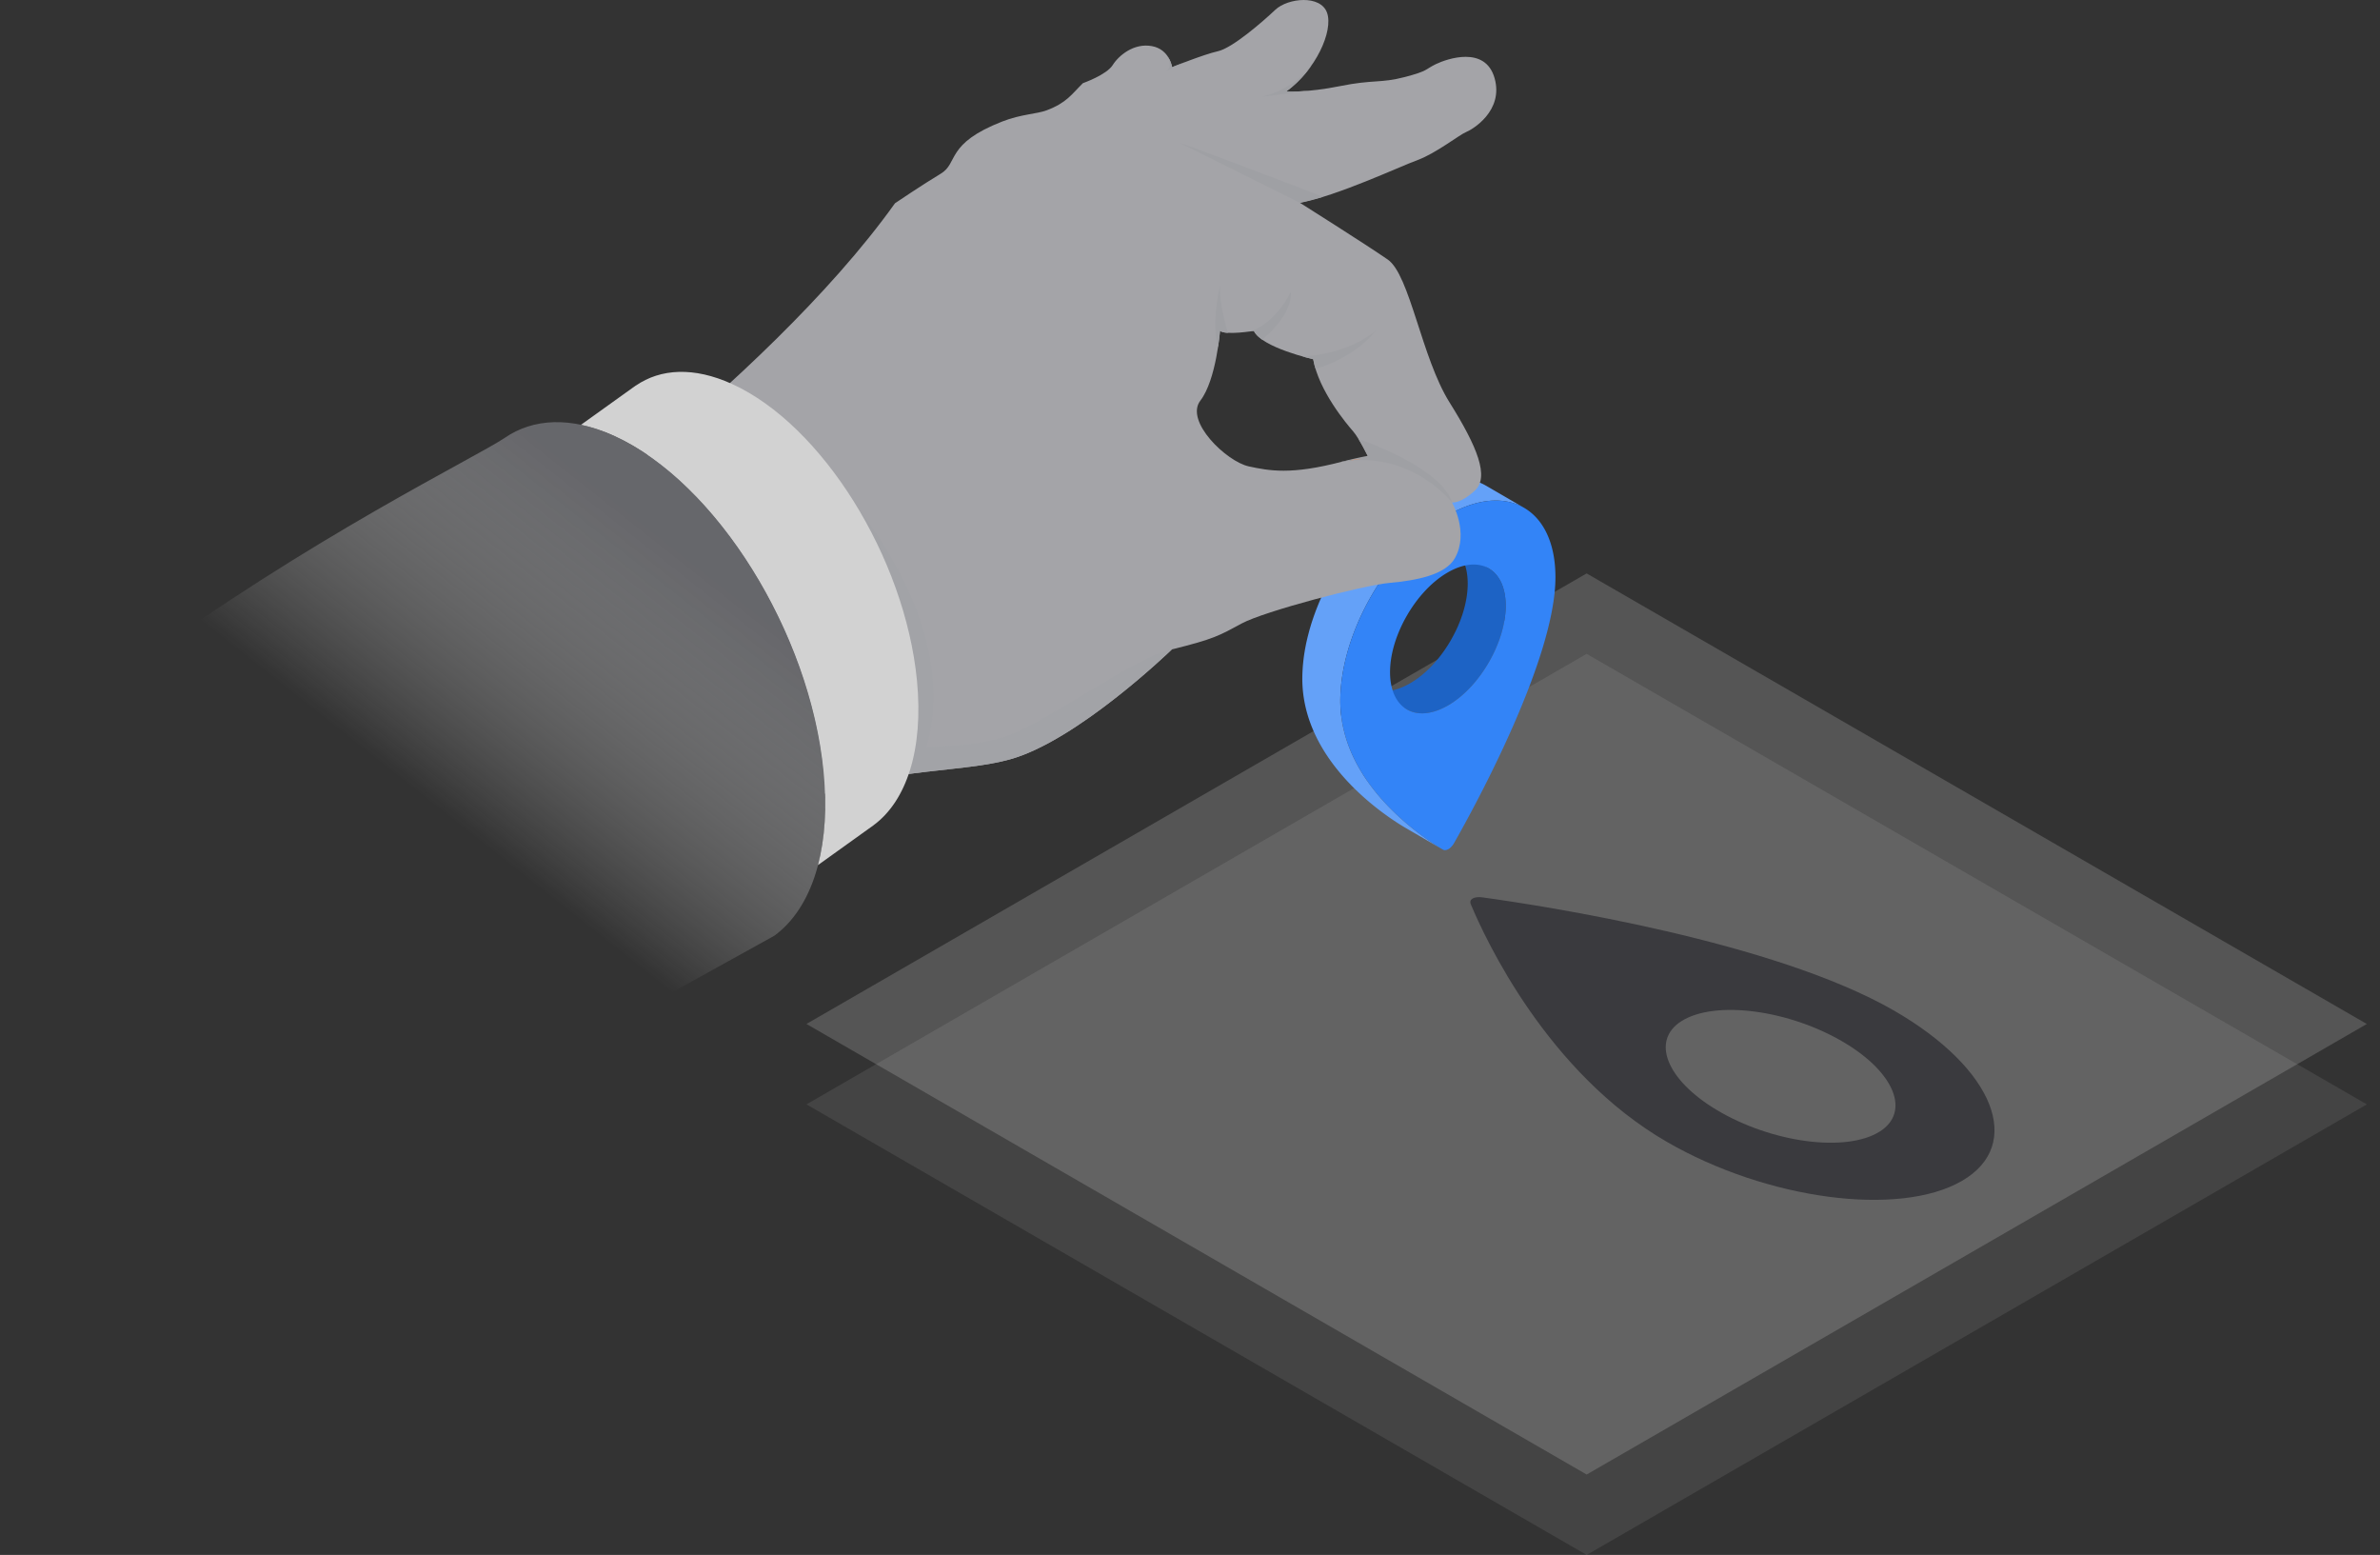 <svg width="173" height="113" viewBox="0 0 173 113" xmlns="http://www.w3.org/2000/svg">
    <rect x="0" y="0" width="173" height="113" fill="#333333" stroke="none"/>
    <defs>
        <linearGradient x1="79.433%" y1="15.86%" x2="50%" y2="50%" id="a">
            <stop stop-color="#797A7F" stop-opacity=".731" offset="0%"/>
            <stop stop-color="#FFF" stop-opacity="0" offset="100%"/>
        </linearGradient>
    </defs>
    <g fill="none" fill-rule="evenodd">
        <path fill-opacity=".084" fill="#FFF" d="M115.333 113 58.619 80.256l56.712-32.743 56.714 32.744z"/>
        <path fill-opacity=".217" fill="#FFF" opacity=".766" d="M115.333 107.156 58.619 74.412 115.33 41.67l56.714 32.744z"/>
        <path d="M106.685 42.56a5.419 5.419 0 0 1-.015.288l-.007.088-.022.213-.012.095a5.834 5.834 0 0 1-.028.189l-.014.086a8.23 8.23 0 0 1-.11.521l-.019.075-.046.172-.018.063a6.45 6.45 0 0 1-.078.258l-.043.129a9.7 9.7 0 0 1-.124.346l-.024.06a9.188 9.188 0 0 1-.119.29l-.03.074c-.048.108-.097.215-.148.322l-.031.062c-.044.09-.09.18-.137.27-.013.025-.025.05-.04.075-.056.105-.114.21-.174.314l-.032.053c-.055.094-.112.186-.17.279a11.585 11.585 0 0 1-.254.384l-.043.059a9.507 9.507 0 0 1-.252.342l-.08.102c-.03.035-.058.072-.086.107l-.085.1-.088.105-.042.047a8.01 8.01 0 0 1-.162.18l-.07.073c-.047.05-.095.099-.143.147l-.088.088-.06.058-.122.113-.054.05a7.204 7.204 0 0 1-.176.153l-.009.007a6.29 6.29 0 0 1-.17.14l-.058.044a5.721 5.721 0 0 1-.128.097l-.064.046c-.043.031-.086.061-.13.09l-.057.04a8.11 8.11 0 0 1-.325.203c-.066.038-.13.073-.194.107l-.051.025c-.058.03-.116.059-.173.085l-.02.01a4.55 4.55 0 0 1-.363.147l-.045.016a4.11 4.11 0 0 1-.228.07c-.043.013-.086.022-.129.033l-.063.015a3.904 3.904 0 0 1-.19.035l-.005.001a2.994 2.994 0 0 1-.172.02l-.056.004a2.28 2.28 0 0 1-.12.007h-.178l-.043-.002a2.67 2.67 0 0 1-.157-.014l-.033-.005a2.395 2.395 0 0 1-.124-.02 1.847 1.847 0 0 1-.18-.043h-.001a2.854 2.854 0 0 1-.151-.05l-.038-.014a1.658 1.658 0 0 1-.11-.048l-.03-.012a1.927 1.927 0 0 1-.139-.074l2.762 1.605.023.013c.038.021.077.041.117.06l.028.014.066.03.046.017.037.014c.046.018.092.033.14.047h.002l.009.003c.045.013.092.024.139.034l.042.009.043.009.082.011.032.005c.046.005.093.01.14.013h.017c.014.002.029.002.043.002.041.002.082.003.124.002l.053-.001.042-.001c.026 0 .053-.003.08-.005.018-.002.036-.002.055-.005a2.76 2.76 0 0 0 .173-.02h.004c.063-.01.127-.022.19-.037l.063-.014c.04-.01.078-.018.118-.029a3.554 3.554 0 0 0 .24-.074h-.001l.045-.016a4.58 4.58 0 0 0 .188-.072 4.422 4.422 0 0 0 .176-.075l.02-.01c.056-.026.114-.055.172-.084.016-.01.033-.017.05-.027a4.78 4.78 0 0 0 .194-.106 5.948 5.948 0 0 0 .326-.203l.058-.039.13-.09c.02-.016.042-.031.064-.047l.127-.097.057-.044c.058-.046.115-.092.171-.14a6.44 6.44 0 0 0 .185-.161c.019-.016.036-.033.055-.048l.12-.114.061-.058.047-.045.042-.043.142-.146.07-.074.162-.18c.01-.013.023-.025.034-.038a.071.071 0 0 0 .007-.009c.031-.034.06-.07.09-.105l.084-.1.085-.107.076-.095.005-.006c.087-.112.17-.226.253-.343l.025-.034c.006-.008.01-.017.017-.025.073-.105.144-.211.213-.318l.015-.023.026-.043c.058-.092.115-.185.17-.279l.024-.038.008-.016c.06-.103.119-.208.175-.313l.016-.028.024-.047c.047-.09.092-.18.136-.27l.022-.043.009-.019c.05-.106.1-.214.147-.322l.012-.026.02-.047c.04-.096.08-.193.118-.29l.018-.042.006-.018c.044-.116.085-.231.124-.347l.012-.034.03-.095.028-.085c.017-.057.035-.115.051-.173l.019-.062a7.219 7.219 0 0 0 .045-.173l.02-.074c.02-.081.038-.163.055-.243V45.4c.02-.092.038-.185.054-.276l.014-.087c.01-.063.02-.127.028-.19.002-.013.005-.026.006-.04l.006-.054.022-.213.007-.087a5 5 0 0 0 .015-.289c.018-.705-.092-1.305-.305-1.786-.212-.48-.527-.842-.92-1.07l-2.761-1.604c.784.455 1.259 1.445 1.224 2.855" fill="#1D63C5"/>
        <path d="M105.975 34.77c-.065 0-.132.002-.2.004l-.031.001-.017.001a4.95 4.95 0 0 0-.25.018l-.052.006a5.74 5.74 0 0 0-.263.033h-.001l-.003.001a5.783 5.783 0 0 0-.32.059l-.025.005a6.84 6.84 0 0 0-.314.076l-.026.006-.022.007a10.38 10.38 0 0 0-.17.049c-.013.004-.027.007-.04.012-.07.022-.14.045-.212.07l-.06.02-.155.056-.077.03a9.508 9.508 0 0 0-.141.057c-.015.005-.03.01-.044.017l-.034.015a8.026 8.026 0 0 0-.204.088c-.013.007-.026.012-.04.018-.08.037-.161.076-.243.116a8.75 8.75 0 0 0-.254.13v.001a9.566 9.566 0 0 0-.32.176c-.125.073-.25.15-.374.228l-.12.078c-.085.055-.169.11-.252.168-.047.031-.093.064-.139.096a29.214 29.214 0 0 0-.37.272c-.078.06-.155.12-.231.182l-.13.103c-.087.072-.172.145-.258.218l-.094.08c-.117.102-.231.207-.346.313l-.071.07c-.076.07-.152.142-.227.216l-.05.05-.061.062c-.105.105-.209.212-.311.32l-.008.01c-.105.11-.208.224-.31.339l-.06.069-.054.06c-.047.054-.093.11-.14.166-.05.058-.099.116-.148.176-.06.072-.12.147-.179.22l-.141.178a16.43 16.43 0 0 0-.292.383l-.012.017c-.082.112-.163.224-.243.338l-.03.044-.074.11c-.067.096-.133.193-.197.29l-.086.132-.065.1c-.047.073-.092.147-.138.221l-.051.08c-.073.12-.145.24-.215.36l-.026.045-.056.098c-.062.109-.123.217-.182.326a7.3 7.3 0 0 0-.062.114l-.041.076c-.06.112-.12.226-.177.34l-.016.034c-.049.096-.097.193-.144.29l-.046.099-.057.12a19.84 19.84 0 0 0-.161.355l-.035.078c-.003.01-.008.018-.012.027-.058.134-.113.268-.168.402l-.043.11-.076.19-.052.14c-.017.046-.035.092-.05.138-.046.123-.09.246-.131.37l-.025.072-.006.018c-.048.144-.094.287-.137.43-.012.041-.023.082-.036.122-.024.082-.048.163-.07.245-.008.026-.015.053-.021.079l-.053.201c-.023.09-.046.18-.067.27a8.188 8.188 0 0 0-.047.204c-.01.048-.023.095-.033.143a10.14 10.14 0 0 0-.039.194 15.317 15.317 0 0 0-.147.891l-.007.062-.017.144-.03.3-.013.156c-.007.1-.013.201-.018.302l-.007.136c-.005.144-.008.288-.008.43.017 5.961 5.85 9.839 7.457 10.794l2.762 1.605c-1.606-.955-7.44-4.833-7.457-10.794 0-.142.003-.286.009-.43a10.109 10.109 0 0 1 .025-.438l.012-.156.03-.3c.006-.048.01-.096.017-.144.017-.134.036-.268.056-.404l.013-.072a13.8 13.8 0 0 1 .075-.429l.01-.049c.022-.111.047-.223.072-.336.015-.068.03-.136.047-.204.021-.09.044-.18.067-.27l.053-.2c.029-.109.06-.217.091-.325l.036-.12c.045-.15.093-.3.143-.45l.025-.073c.042-.123.085-.246.13-.369l.051-.138c.042-.11.084-.22.128-.33l.043-.11c.059-.144.118-.286.18-.429a19.84 19.84 0 0 1 .196-.434l.057-.119c.062-.13.125-.26.19-.39l.017-.033c.07-.14.143-.278.217-.415l.062-.114c.06-.11.12-.219.183-.327l.055-.097c.08-.136.16-.272.241-.405l.05-.08.204-.322.086-.131c.064-.098.13-.195.196-.292.026-.036.05-.073.075-.11.09-.127.18-.255.274-.38a17.014 17.014 0 0 1 .303-.4c.046-.06.094-.119.141-.178.06-.074.118-.149.179-.221.048-.06.099-.118.148-.176.064-.076.128-.152.194-.226a16.436 16.436 0 0 1 .37-.408l.008-.009c.102-.109.207-.215.311-.32l.062-.063c.091-.09.183-.18.276-.266l.071-.07c.114-.106.23-.21.346-.312.03-.027.063-.054.094-.08.086-.074.172-.147.258-.218.043-.036.087-.07.13-.104.077-.061.153-.122.23-.181l.14-.105c.077-.057.155-.113.232-.167a11.458 11.458 0 0 1 .39-.265l.12-.078a9.543 9.543 0 0 1 .624-.366l.071-.038c.063-.034.126-.066.19-.098l.064-.032a9.34 9.34 0 0 1 .242-.116l.04-.018a7.4 7.4 0 0 1 .204-.09l.077-.031.141-.056.079-.03a8.43 8.43 0 0 1 .155-.057l.06-.021c.07-.024.141-.048.212-.069l.039-.012.17-.05.048-.012a6.3 6.3 0 0 1 .314-.076l.025-.005c.107-.023.215-.042.32-.059h.004a5.67 5.67 0 0 1 .264-.034l.051-.005a5.52 5.52 0 0 1 .25-.019l.049-.001c.067-.003.133-.004.2-.004h.042c.076 0 .15.003.224.008.018 0 .035.002.052.003l.174.016.047.005c.069.008.138.018.205.03l.045.008c.053.01.107.02.16.032l.052.012c.065.015.13.031.193.05l.015.005c.059.017.116.035.173.055l.052.019.15.057.035.014c.059.025.118.052.176.08l.042.022.137.071.071.04-2.762-1.606-.043-.024-.028-.015a4.51 4.51 0 0 0-.137-.072l-.043-.021a3.4 3.4 0 0 0-.176-.08l-.009-.004-.025-.01c-.05-.02-.1-.04-.15-.057l-.052-.019a3.186 3.186 0 0 0-.173-.055l-.012-.004-.003-.001a3.91 3.91 0 0 0-.193-.05l-.053-.012a4.692 4.692 0 0 0-.16-.032l-.03-.006-.014-.003a4.406 4.406 0 0 0-.206-.03l-.045-.004a3.772 3.772 0 0 0-.175-.016l-.033-.003h-.019a4.744 4.744 0 0 0-.224-.009h-.043" fill="#64A1F8"/>
        <path d="M105.22 37.447c-4.319 2.494-7.808 8.538-7.794 13.5.017 5.961 5.851 9.84 7.457 10.794.112.067.258.047.405-.037.146-.085.292-.235.403-.43 1.595-2.809 7.39-13.428 7.373-19.356-.01-3.514-1.774-5.543-4.336-5.543-1.056 0-2.248.345-3.508 1.072M101.043 48.7c.063-2.57 1.85-5.664 4.051-7.016l.137-.082c2.368-1.367 4.284-.22 4.216 2.563-.064 2.57-1.85 5.664-4.05 7.016a4.07 4.07 0 0 1-.138.081c-.678.391-1.319.577-1.887.577-1.415 0-2.378-1.153-2.329-3.14" fill="#3384F7"/>
        <path d="M92.702.71c-.915.865-3.115 2.777-4.17 3.012-1.055.236-3.334 1.159-3.334 1.159s-.177-1.299-1.478-1.532c-1.301-.234-2.401.682-2.844 1.387-.444.704-2.161 1.308-2.161 1.308-.835.822-1.174 1.42-2.63 1.971-.729.276-1.848.275-3.232.815-4.144 1.62-3.167 3.01-4.465 3.789-1.298.777-3.331 2.151-3.331 2.151-4.778 6.69-12.187 13.47-17.99 18.293 6.428 4.393 11.92 14.02 12.798 23.002.054.554.084 1.09.101 1.615 5.183-1.882 9.943-1.534 13.426-2.49 4.942-1.356 11.79-7.997 11.79-7.997 3.103-.767 3.463-1.015 5.09-1.892 1.629-.877 8.795-2.768 10.733-2.942 1.938-.174 4.06-.575 4.748-1.795 1.05-1.858-.207-4.05-.207-4.05s.608.112 1.665-.869c1.057-.982.19-3.156-1.845-6.402-2.037-3.246-2.881-9.269-4.492-10.382-1.61-1.113-6.38-4.122-6.38-4.122 2.725-.512 7.225-2.623 8.557-3.112 1.331-.489 3.049-1.845 3.513-2.028.463-.184 2.751-1.537 2.076-3.92-.677-2.384-3.461-1.405-4.261-1.022-.8.383-.538.494-2.289.947-1.75.454-2.259.165-4.687.654-2.43.488-3.911.393-3.911.393 2.14-1.539 3.439-4.393 2.972-5.719C96.232.272 95.526 0 94.762 0c-.77 0-1.6.277-2.06.71m-1.937 33.18c-1.606-.349-4.668-3.275-3.51-4.78 1.157-1.504 1.426-5.073 1.426-5.073.387.351 2.461.008 2.461.008.572 1.221 4.314 2.06 4.314 2.06.402 2.296 2.446 4.72 2.9 5.238.453.518 1.156 1.977 1.156 1.977-.381-.062-1.902.215-1.902.215-1.9.5-3.239.671-4.31.671-.996 0-1.762-.147-2.535-.315" fill="#A4A4A8"/>
        <path d="M61.923 36.44s8.008 8.951 5.413 17.847c1.734-.033 4.155-.2 5.88-.81 2.982-1.053 9.43-5.819 11.966-6.284l-.022.022c-.432.415-6.991 6.664-11.768 7.975-2.64.725-6.013.7-9.747 1.463L65 54.528l-1.311-.011-1.767-18.078z" fill="#A2A3A7"/>
        <path d="M98.745 31.899s5.984 1.997 6.801 4.616l-.015-.02-.02-.022c-.347-.419-3.337-3.81-8.14-2.876 0 0 1.12-.302 2.048-.467-.136-.27-.405-.792-.674-1.231zm1.267-7.882s-1.302 1.855-4.38 2.797a5.8 5.8 0 0 1-.176-.71s-.324-.073-.792-.205c.012 0 3.135-.046 5.348-1.882zM88.7 20.74c-.138 1.165.552 3.444.553 3.448-.259-.015-.472-.06-.571-.15 0 0-.032.421-.12 1.035l-.024.157c-.522-1.907.162-4.49.162-4.49zm5.125.473c.125 1.742-2.077 3.465-2.082 3.468-.279-.197-.494-.409-.6-.635 0 0-.123.02-.312.046 1.926-.58 2.994-2.879 2.994-2.879zm-8.068-10.824c1.076.326 10.427 3.914 10.427 3.914l-1.69.437zm9.583-5.645a7.934 7.934 0 0 1-1.847 1.908s.065.004.19.005h.177c.308 0 .802-.017 1.449-.082v.003l-3.593.455c2.168-.521 3.321-1.883 3.624-2.289zm-10.446-.617c.248.382.305.755.305.755l.034-.013.094-.038c.184-.073.548-.217.98-.379-.458.17-1.474.698-1.6.764l-.012.006c.54-.262.267-.945.2-1.095z" fill="#9FA0A4"/>
        <path d="M98.957 33.337a4.23 4.23 0 0 1-.815.11c.251-.04.55-.083.815-.11" fill="#E28C61"/>
        <path d="M53.205 27.901c-2.768-1.256-5.184-1.12-6.992.123l-.002-.005-3.985 2.855c.771.162 1.573.42 2.406.799 7.426 3.371 14.246 14.292 15.233 24.392.254 2.602.093 4.89-.408 6.803L63.5 59.97v-.002c2.38-1.748 3.646-5.481 3.152-10.532-.872-8.917-6.893-18.558-13.448-21.535" fill="#D2D2D2"/>
        <path d="M8.865 44.431c12.983-9.53 25.05-15.349 27.1-16.75 2.05-1.403 4.789-1.557 7.923-.134 7.425 3.371 14.246 14.292 15.233 24.392.56 5.721-.874 9.95-3.57 11.93L27.898 79.183c-.02.016-.042.03-.063.046l-.227.163c-2.044 1.368-4.762 1.507-7.869.097C12.315 76.116 1.27 66.145.282 56.044c-.554-5.661-.504-5.075 2.138-7.081" fill="url(#a)" transform="translate(.744 4.126)"/>
        <path d="M134.101 75.79c3.633 2.183 4.759 5.02 2.552 6.43-2.436 1.557-7.88.837-11.891-1.573-3.633-2.184-4.759-5.02-2.553-6.43 2.437-1.558 7.88-.838 11.892 1.573m-27.193-10.084c1.074 2.572 5.574 12.263 14.264 17.28 7.274 4.2 16.868 5.47 21.43 2.836 4.56-2.634 2.363-8.173-4.911-12.372-8.74-5.046-25.484-7.623-29.932-8.237-.616-.085-1 .137-.851.493" fill="#3A3A3E"/>
    </g>
</svg>
